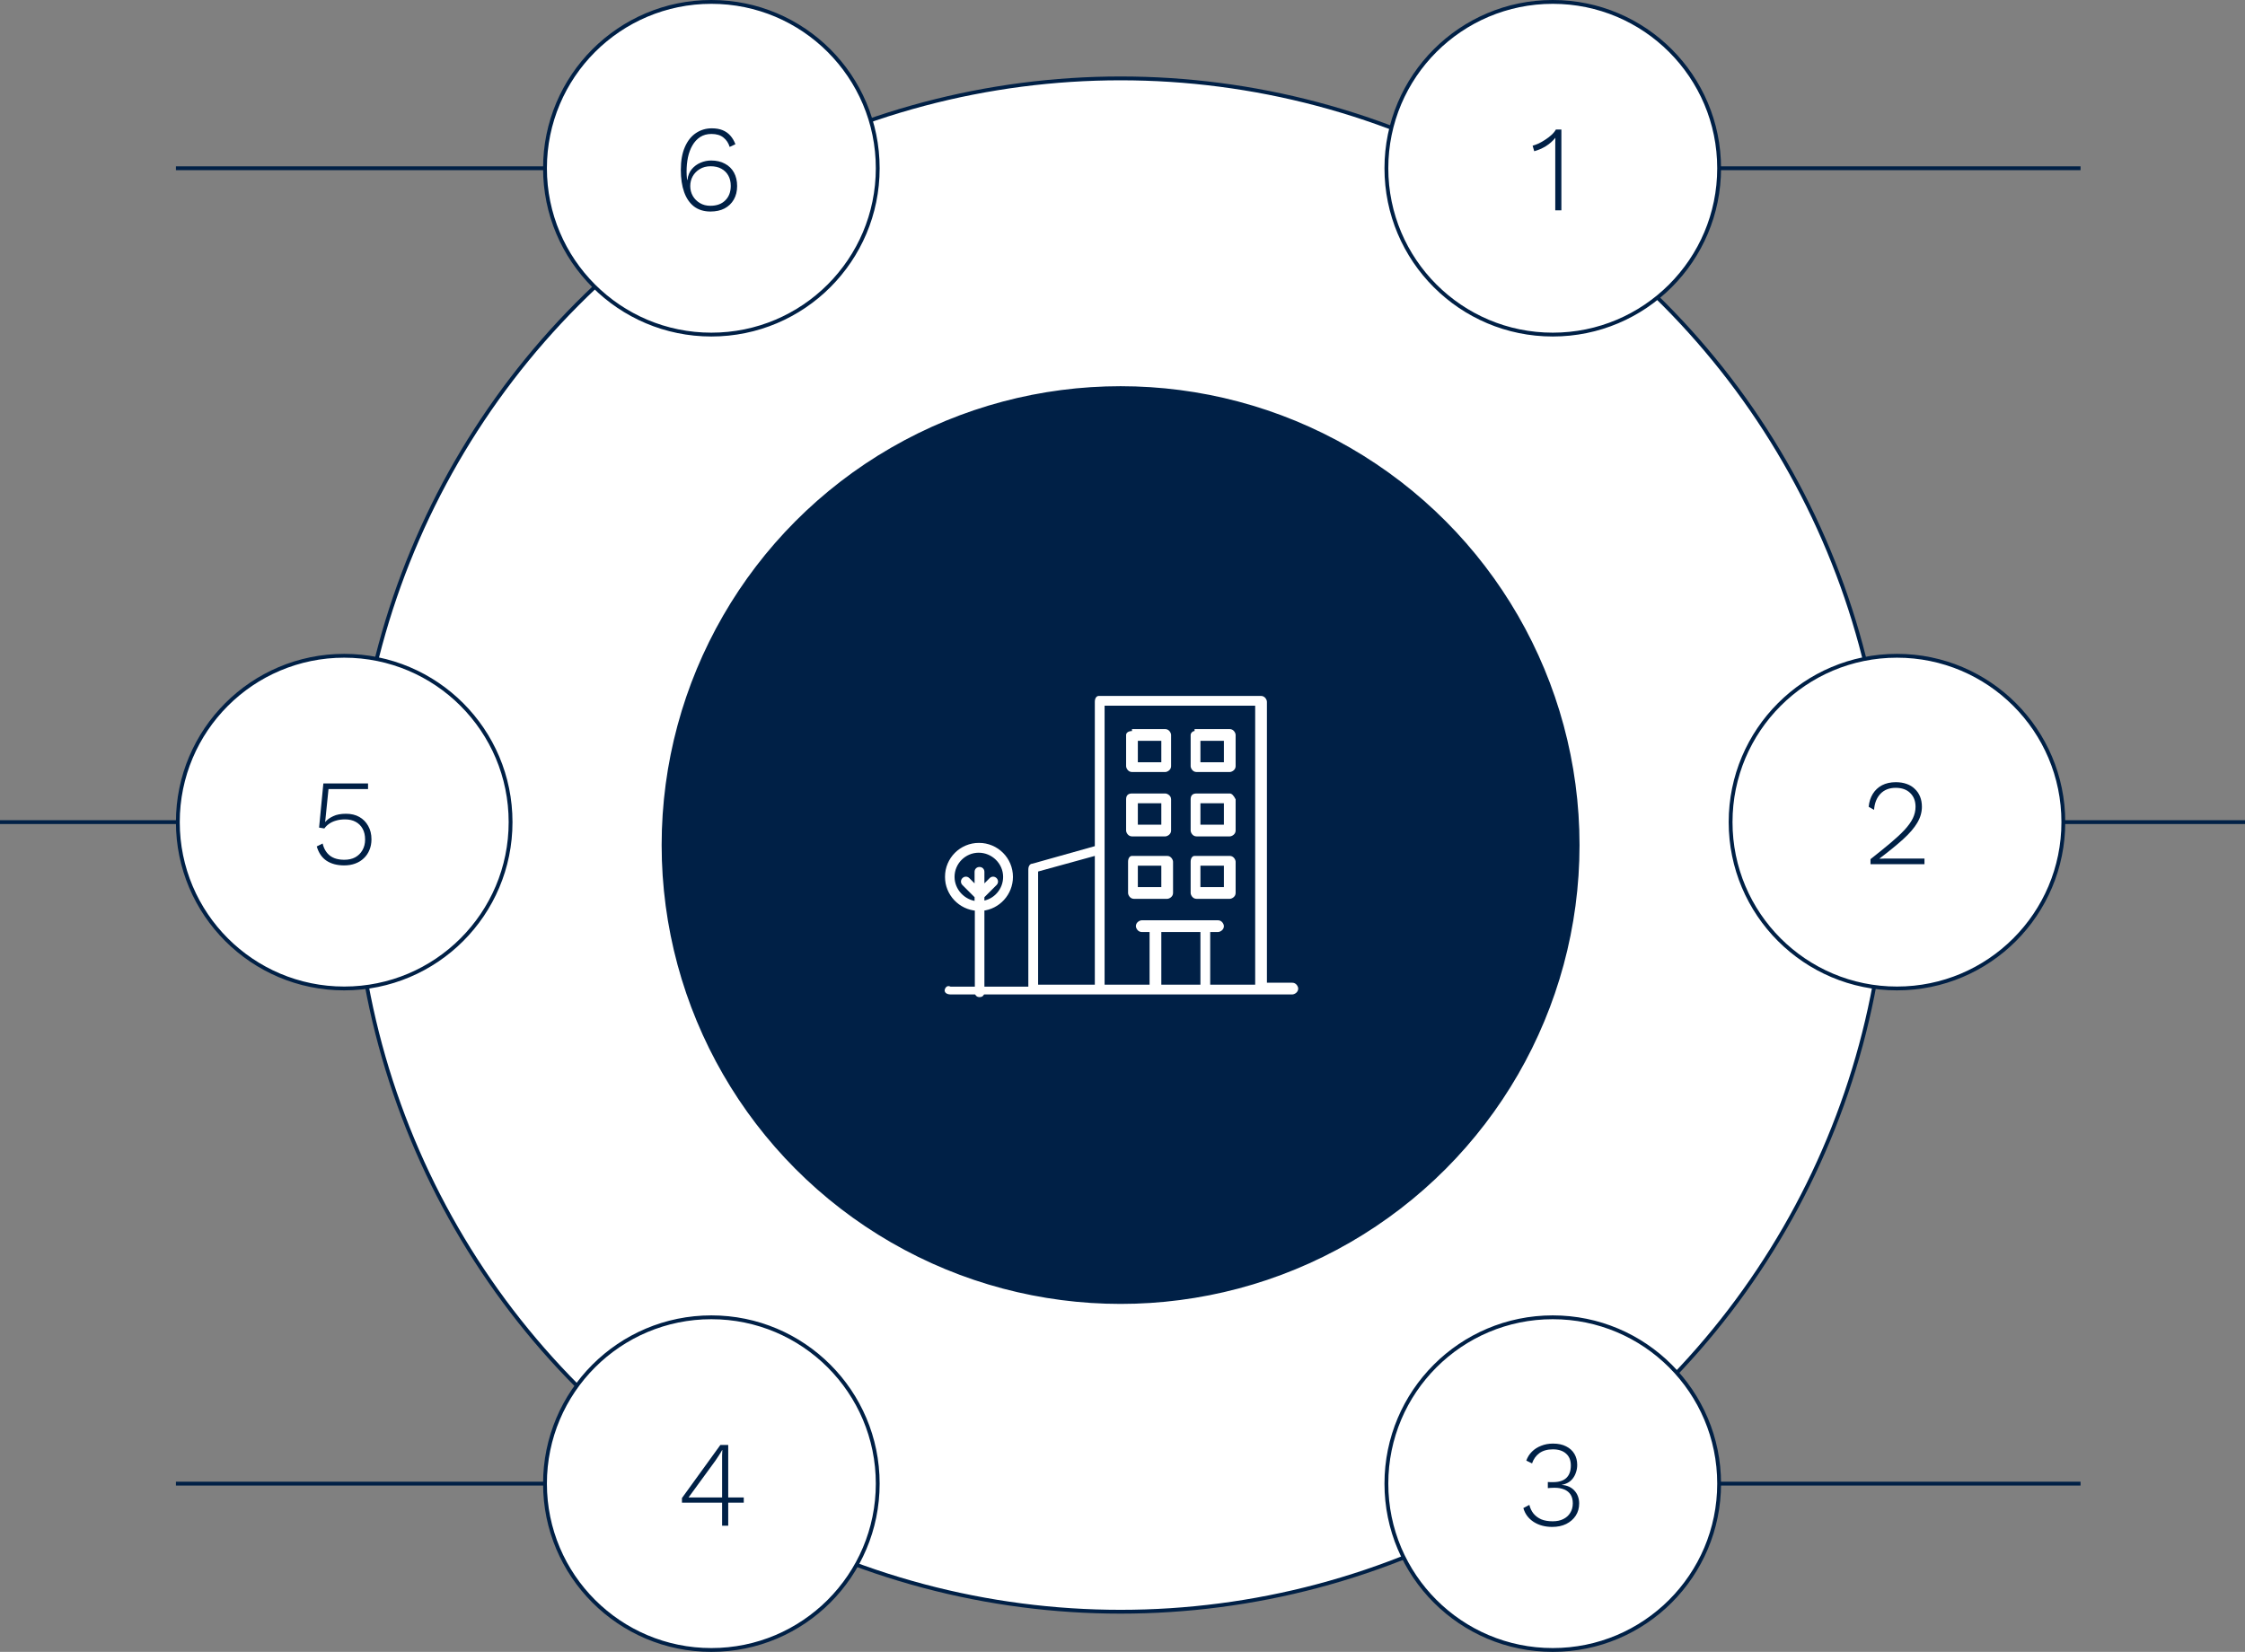 <svg width="587" height="432" viewBox="0 0 587 432" fill="none" xmlns="http://www.w3.org/2000/svg">
<rect x="0" y="0" width="587" height="432" fill="#808080" stroke="none"/>
<path d="M539 215L587 215" stroke="#002046"/>
<path d="M0 215L48 215" stroke="#002046"/>
<path d="M447.5 388L544 388" stroke="#002046"/>
<path d="M447.5 44L544 44" stroke="#002046"/>
<path d="M46 388L142.5 388" stroke="#002046"/>
<path d="M46 44L142.5 44" stroke="#002046"/>
<circle cx="293" cy="221" r="200.5" fill="white" stroke="#002046"/>
<circle cx="293" cy="221" r="119.5" fill="#002046" stroke="#002046"/>
<circle cx="496" cy="215" r="43.5" fill="white" stroke="#002046"/>
<circle cx="406" cy="388" r="43.5" fill="white" stroke="#002046"/>
<circle cx="90" cy="215" r="43.5" fill="white" stroke="#002046"/>
<circle cx="186" cy="388" r="43.5" fill="white" stroke="#002046"/>
<circle cx="406" cy="44" r="43.5" fill="white" stroke="#002046"/>
<circle cx="186" cy="44" r="43.5" fill="white" stroke="#002046"/>
<mask id="path-15-outside-1" maskUnits="userSpaceOnUse" x="246.685" y="220.031" width="19" height="41" fill="black">
<rect fill="white" x="246.685" y="220.031" width="19" height="41"/>
<path d="M256.107 260.2C256.518 260.2 256.792 259.926 256.792 259.515V237.603C260.969 237.192 264.256 233.631 264.256 229.317C264.256 224.729 260.558 221.031 255.97 221.031C251.382 221.031 247.685 224.729 247.685 229.317C247.685 233.7 251.108 237.329 255.491 237.603V259.515C255.422 259.858 255.765 260.2 256.107 260.2ZM248.986 229.317C248.986 225.482 252.136 222.401 255.902 222.401C259.668 222.401 262.886 225.482 262.886 229.317C262.886 232.878 260.216 235.822 256.792 236.233V234.384L260.147 231.029C260.421 230.755 260.421 230.344 260.147 230.07C259.873 229.796 259.463 229.796 259.189 230.07L256.792 232.467V228.016C256.792 227.605 256.518 227.331 256.107 227.331C255.696 227.331 255.422 227.605 255.422 228.016V232.467L253.026 230.07C252.752 229.796 252.341 229.796 252.067 230.07C251.793 230.344 251.793 230.755 252.067 231.029L255.422 234.384V236.302C251.862 235.959 248.986 232.946 248.986 229.317Z"/>
</mask>
<path d="M256.107 260.2C256.518 260.2 256.792 259.926 256.792 259.515V237.603C260.969 237.192 264.256 233.631 264.256 229.317C264.256 224.729 260.558 221.031 255.97 221.031C251.382 221.031 247.685 224.729 247.685 229.317C247.685 233.7 251.108 237.329 255.491 237.603V259.515C255.422 259.858 255.765 260.2 256.107 260.2ZM248.986 229.317C248.986 225.482 252.136 222.401 255.902 222.401C259.668 222.401 262.886 225.482 262.886 229.317C262.886 232.878 260.216 235.822 256.792 236.233V234.384L260.147 231.029C260.421 230.755 260.421 230.344 260.147 230.07C259.873 229.796 259.463 229.796 259.189 230.07L256.792 232.467V228.016C256.792 227.605 256.518 227.331 256.107 227.331C255.696 227.331 255.422 227.605 255.422 228.016V232.467L253.026 230.07C252.752 229.796 252.341 229.796 252.067 230.07C251.793 230.344 251.793 230.755 252.067 231.029L255.422 234.384V236.302C251.862 235.959 248.986 232.946 248.986 229.317Z" fill="white"/>
<path d="M256.792 237.603L256.733 237.006L256.192 237.059V237.603H256.792ZM255.491 237.603H256.091V237.039L255.528 237.004L255.491 237.603ZM255.491 259.515L256.079 259.633L256.091 259.575V259.515H255.491ZM256.792 236.233H256.192V236.91L256.863 236.829L256.792 236.233ZM256.792 234.384L256.368 233.96L256.192 234.136V234.384H256.792ZM260.147 231.029L259.723 230.605L259.723 230.605L260.147 231.029ZM259.189 230.07L258.764 229.646L258.764 229.646L259.189 230.07ZM256.792 232.467H256.192V233.916L257.216 232.891L256.792 232.467ZM255.422 232.467L254.998 232.891L256.022 233.916V232.467H255.422ZM252.067 231.029L252.491 230.605L252.491 230.605L252.067 231.029ZM255.422 234.384H256.022V234.136L255.847 233.96L255.422 234.384ZM255.422 236.302L255.365 236.899L256.022 236.962V236.302H255.422ZM256.107 260.8C256.449 260.8 256.78 260.683 257.028 260.436C257.275 260.188 257.392 259.857 257.392 259.515H256.192C256.192 259.551 256.186 259.572 256.183 259.58C256.18 259.588 256.178 259.589 256.179 259.587C256.181 259.586 256.18 259.588 256.172 259.591C256.164 259.594 256.143 259.6 256.107 259.6V260.8ZM257.392 259.515V237.603H256.192V259.515H257.392ZM256.851 238.2C261.334 237.759 264.856 233.94 264.856 229.317H263.656C263.656 233.322 260.604 236.625 256.733 237.006L256.851 238.2ZM264.856 229.317C264.856 224.398 260.889 220.431 255.97 220.431V221.631C260.227 221.631 263.656 225.061 263.656 229.317H264.856ZM255.97 220.431C251.051 220.431 247.085 224.398 247.085 229.317H248.285C248.285 225.061 251.714 221.631 255.97 221.631V220.431ZM247.085 229.317C247.085 234.018 250.757 237.908 255.453 238.202L255.528 237.004C251.46 236.75 248.285 233.381 248.285 229.317H247.085ZM254.891 237.603V259.515H256.091V237.603H254.891ZM254.903 259.398C254.821 259.806 254.991 260.165 255.206 260.395C255.42 260.624 255.743 260.8 256.107 260.8V259.6C256.121 259.6 256.123 259.603 256.113 259.599C256.104 259.594 256.093 259.586 256.084 259.577C256.074 259.567 256.074 259.563 256.077 259.57C256.079 259.574 256.081 259.582 256.082 259.594C256.083 259.605 256.082 259.619 256.079 259.633L254.903 259.398ZM249.586 229.317C249.586 225.818 252.463 223.001 255.902 223.001V221.801C251.808 221.801 248.386 225.147 248.386 229.317H249.586ZM255.902 223.001C259.348 223.001 262.286 225.825 262.286 229.317H263.486C263.486 225.14 259.988 221.801 255.902 221.801V223.001ZM262.286 229.317C262.286 232.573 259.844 235.263 256.72 235.638L256.863 236.829C260.588 236.382 263.486 233.183 263.486 229.317H262.286ZM257.392 236.233V234.384H256.192V236.233H257.392ZM257.216 234.809L260.572 231.453L259.723 230.605L256.368 233.96L257.216 234.809ZM260.572 231.453C261.08 230.945 261.08 230.154 260.572 229.646L259.723 230.495C259.751 230.523 259.753 230.543 259.753 230.55C259.753 230.557 259.751 230.577 259.723 230.605L260.572 231.453ZM260.572 229.646C260.063 229.138 259.273 229.138 258.764 229.646L259.613 230.495C259.641 230.467 259.661 230.465 259.668 230.465C259.675 230.465 259.695 230.467 259.723 230.495L260.572 229.646ZM258.764 229.646L256.368 232.043L257.216 232.891L259.613 230.495L258.764 229.646ZM257.392 232.467V228.016H256.192V232.467H257.392ZM257.392 228.016C257.392 227.674 257.275 227.343 257.028 227.095C256.78 226.848 256.449 226.731 256.107 226.731V227.931C256.143 227.931 256.164 227.937 256.172 227.941C256.18 227.944 256.181 227.946 256.179 227.944C256.178 227.942 256.18 227.943 256.183 227.951C256.186 227.96 256.192 227.98 256.192 228.016H257.392ZM256.107 226.731C255.765 226.731 255.434 226.848 255.186 227.095C254.939 227.343 254.822 227.674 254.822 228.016H256.022C256.022 227.98 256.028 227.96 256.032 227.951C256.035 227.943 256.037 227.942 256.035 227.944C256.033 227.946 256.034 227.944 256.042 227.941C256.051 227.937 256.071 227.931 256.107 227.931V226.731ZM254.822 228.016V232.467H256.022V228.016H254.822ZM255.847 232.043L253.45 229.646L252.601 230.495L254.998 232.891L255.847 232.043ZM253.45 229.646C252.942 229.138 252.151 229.138 251.643 229.646L252.491 230.495C252.519 230.467 252.539 230.465 252.546 230.465C252.553 230.465 252.573 230.467 252.601 230.495L253.45 229.646ZM251.643 229.646C251.135 230.154 251.135 230.945 251.643 231.453L252.491 230.605C252.463 230.577 252.462 230.557 252.462 230.55C252.462 230.543 252.463 230.523 252.491 230.495L251.643 229.646ZM251.643 231.453L254.998 234.809L255.847 233.96L252.491 230.605L251.643 231.453ZM254.822 234.384V236.302H256.022V234.384H254.822ZM255.48 235.704C252.213 235.39 249.586 232.624 249.586 229.317H248.386C248.386 233.269 251.51 236.528 255.365 236.899L255.48 235.704Z" fill="white" mask="url(#path-15-outside-1)"/>
<path d="M287.285 182C286.774 182 286.263 182.51 286.263 183.531V221.287L269.9 225.879C269.388 225.879 268.877 226.389 268.877 227.409V258.022H248.534C247.511 257.512 247 258.532 247 259.043C247 259.553 247.511 260.063 248.534 260.063H270.411H287.797H329.727H337.909C338.42 260.063 339.443 259.553 339.443 258.532C339.443 258.022 338.932 257.002 337.909 257.002H331.261V183.531C331.261 183.02 330.75 182 329.727 182H287.285ZM288.819 184.551H328.193V257.512H316.432V243.736H318.478C318.989 243.736 320.012 243.226 320.012 242.205C320.012 241.695 319.5 240.675 318.478 240.675H298.535C298.024 240.675 297.001 241.185 297.001 242.205C297.001 242.716 297.512 243.736 298.535 243.736H300.581V257.512H288.819V222.307V184.551ZM295.978 191.184C294.956 191.184 294.444 191.694 294.444 192.204V200.368C294.444 200.878 294.956 201.898 295.978 201.898H304.671C305.183 201.898 306.205 201.388 306.205 200.368V192.204C306.205 191.694 305.694 190.674 304.671 190.674H295.978C295.978 191.184 295.978 191.184 295.978 191.184ZM312.342 191.184C311.83 191.184 311.319 191.694 311.319 192.204V200.368C311.319 200.878 311.83 201.898 312.853 201.898H321.546C322.057 201.898 323.08 201.388 323.08 200.368V192.204C323.08 191.694 322.569 190.674 321.546 190.674H312.342C312.342 191.184 312.342 191.184 312.342 191.184ZM297.512 193.735H303.649V199.347H297.512V193.735ZM313.876 193.735H320.012V199.347H313.876V193.735ZM295.978 207.511C294.956 207.511 294.444 208.021 294.444 209.041V217.205C294.444 217.715 294.956 218.736 295.978 218.736H304.671C305.183 218.736 306.205 218.225 306.205 217.205V209.041C306.205 208.021 305.183 207.511 304.671 207.511H295.978ZM312.853 207.511C311.83 207.511 311.319 208.021 311.319 209.041V217.205C311.319 217.715 311.83 218.736 312.853 218.736H321.546C322.057 218.736 323.08 218.225 323.08 217.205V209.041C322.569 208.021 322.057 207.511 321.546 207.511H312.853ZM297.512 210.062H303.649V215.674H297.512V210.062ZM313.876 210.062H320.012V215.674H313.876V210.062ZM295.978 223.838C295.467 223.838 294.956 224.348 294.956 225.368V233.532C294.956 234.042 295.467 235.062 296.49 235.062H305.183C305.694 235.062 306.717 234.552 306.717 233.532V225.368C306.717 224.858 306.205 223.838 305.183 223.838H295.978ZM312.342 223.838C311.83 223.838 311.319 224.348 311.319 225.368V233.532C311.319 234.042 311.83 235.062 312.853 235.062H321.546C322.057 235.062 323.08 234.552 323.08 233.532V225.368C323.08 224.858 322.569 223.838 321.546 223.838H312.342ZM286.263 223.838V257.512H271.434V227.919L286.263 223.838ZM297.512 226.389H303.649V232.001H297.512V226.389ZM313.876 226.389H320.012V232.001H313.876V226.389ZM303.649 243.736H313.876V257.512H303.649V243.736Z" fill="white"/>
<path d="M406.656 55V38.264C406.656 37.901 406.656 37.539 406.656 37.176C406.677 36.792 406.688 36.408 406.688 36.024C406.005 36.877 405.173 37.613 404.192 38.232C403.211 38.829 402.197 39.267 401.152 39.544L400.736 38.104C401.205 37.976 401.728 37.784 402.304 37.528C402.88 37.251 403.456 36.92 404.032 36.536C404.629 36.152 405.173 35.736 405.664 35.288C406.155 34.84 406.539 34.371 406.816 33.88H408.256V55H406.656Z" fill="#002046"/>
<path d="M186.112 33.56C187.2 33.56 188.139 33.72 188.928 34.04C189.717 34.36 190.389 34.829 190.944 35.448C191.499 36.067 191.947 36.824 192.288 37.72L190.784 38.424C190.485 37.421 189.952 36.611 189.184 35.992C188.416 35.352 187.36 35.032 186.016 35.032C184.885 35.032 183.904 35.299 183.072 35.832C182.261 36.365 181.589 37.091 181.056 38.008C180.523 38.925 180.128 39.981 179.872 41.176C179.637 42.349 179.52 43.587 179.52 44.888C179.52 45.208 179.531 45.549 179.552 45.912C179.573 46.275 179.605 46.648 179.648 47.032H179.744C179.893 45.88 180.277 44.941 180.896 44.216C181.536 43.469 182.293 42.915 183.168 42.552C184.064 42.168 184.981 41.976 185.92 41.976C187.328 41.976 188.533 42.253 189.536 42.808C190.56 43.341 191.349 44.109 191.904 45.112C192.459 46.115 192.736 47.299 192.736 48.664C192.736 50.008 192.448 51.181 191.872 52.184C191.296 53.187 190.485 53.965 189.44 54.52C188.416 55.053 187.189 55.32 185.76 55.32C184.075 55.32 182.645 54.883 181.472 54.008C180.32 53.112 179.456 51.853 178.88 50.232C178.304 48.611 178.016 46.68 178.016 44.44C178.016 42.051 178.368 40.056 179.072 38.456C179.776 36.835 180.736 35.619 181.952 34.808C183.189 33.976 184.576 33.56 186.112 33.56ZM185.792 43.48C184.725 43.48 183.787 43.725 182.976 44.216C182.187 44.685 181.568 45.315 181.12 46.104C180.693 46.872 180.48 47.725 180.48 48.664C180.48 49.603 180.704 50.467 181.152 51.256C181.6 52.024 182.219 52.643 183.008 53.112C183.797 53.581 184.704 53.816 185.728 53.816C187.392 53.816 188.693 53.347 189.632 52.408C190.592 51.469 191.072 50.2 191.072 48.6C191.072 47.576 190.859 46.68 190.432 45.912C190.005 45.144 189.397 44.547 188.608 44.12C187.84 43.693 186.901 43.48 185.792 43.48Z" fill="#002046"/>
<path d="M89.992 226.32C88.157 226.32 86.621 225.915 85.384 225.104C84.168 224.293 83.315 223.045 82.824 221.36L84.36 220.592C84.68 221.957 85.309 223.013 86.248 223.76C87.187 224.485 88.445 224.848 90.024 224.848C91.133 224.848 92.083 224.635 92.872 224.208C93.683 223.76 94.312 223.141 94.76 222.352C95.229 221.541 95.464 220.613 95.464 219.568C95.464 218.459 95.251 217.52 94.824 216.752C94.397 215.963 93.789 215.355 93 214.928C92.232 214.501 91.315 214.288 90.248 214.288C89.331 214.288 88.531 214.395 87.848 214.608C87.165 214.8 86.568 215.077 86.056 215.44C85.565 215.781 85.149 216.187 84.808 216.656L83.432 216.432L84.552 204.88H96.232V206.352H85.896L85.064 214.544L85 214.96H85.032C85.544 214.363 86.237 213.861 87.112 213.456C87.987 213.029 89.107 212.816 90.472 212.816C91.816 212.816 92.979 213.093 93.96 213.648C94.941 214.203 95.709 214.981 96.264 215.984C96.84 216.987 97.128 218.16 97.128 219.504C97.128 220.528 96.947 221.467 96.584 222.32C96.243 223.152 95.752 223.867 95.112 224.464C94.493 225.061 93.747 225.52 92.872 225.84C92.019 226.16 91.059 226.32 89.992 226.32Z" fill="#002046"/>
<path d="M188.808 399V392.984H178.312V391.768L188.36 377.88H190.408V391.608H194.472V392.984H190.408V399H188.808ZM180.04 391.608H188.808V381.944C188.808 381.517 188.808 381.069 188.808 380.6C188.829 380.131 188.851 379.672 188.872 379.224H188.808C188.573 379.672 188.285 380.152 187.944 380.664C187.624 381.155 187.325 381.603 187.048 382.008L180.04 391.608Z" fill="#002046"/>
<path d="M489.08 226V224.688C491.085 223.109 492.824 221.701 494.296 220.464C495.768 219.227 496.995 218.085 497.976 217.04C498.957 215.973 499.683 214.96 500.152 214C500.621 213.019 500.856 212.016 500.856 210.992C500.856 209.477 500.387 208.272 499.448 207.376C498.531 206.48 497.272 206.032 495.672 206.032C494.008 206.032 492.675 206.555 491.672 207.6C490.691 208.645 490.136 210.043 490.008 211.792L488.6 210.992C488.728 209.691 489.091 208.56 489.688 207.6C490.285 206.64 491.085 205.893 492.088 205.36C493.112 204.827 494.317 204.56 495.704 204.56C496.749 204.56 497.688 204.709 498.52 205.008C499.373 205.307 500.088 205.744 500.664 206.32C501.261 206.875 501.72 207.547 502.04 208.336C502.36 209.125 502.52 210.011 502.52 210.992C502.52 212.421 502.115 213.819 501.304 215.184C500.515 216.528 499.299 217.947 497.656 219.44C496.013 220.933 493.933 222.629 491.416 224.528V224.56C491.587 224.56 491.8 224.56 492.056 224.56C492.333 224.539 492.6 224.528 492.856 224.528C493.133 224.528 493.357 224.528 493.528 224.528H503.192V226H489.08Z" fill="#002046"/>
<path d="M405.864 399.32C403.987 399.32 402.365 398.883 401 398.008C399.635 397.112 398.739 395.907 398.312 394.392L399.88 393.56C400.093 394.435 400.456 395.192 400.968 395.832C401.501 396.472 402.173 396.973 402.984 397.336C403.816 397.677 404.819 397.848 405.992 397.848C407.059 397.848 407.976 397.656 408.744 397.272C409.533 396.888 410.141 396.344 410.568 395.64C411.016 394.936 411.24 394.104 411.24 393.144C411.24 392.227 411.048 391.469 410.664 390.872C410.28 390.275 409.725 389.827 409 389.528C408.296 389.229 407.443 389.08 406.44 389.08C406.099 389.08 405.779 389.091 405.48 389.112C405.203 389.112 404.947 389.133 404.712 389.176V387.576C404.925 387.597 405.149 387.608 405.384 387.608C405.64 387.608 405.875 387.608 406.088 387.608C407.645 387.608 408.808 387.235 409.576 386.488C410.344 385.741 410.728 384.664 410.728 383.256C410.728 381.912 410.312 380.877 409.48 380.152C408.648 379.405 407.496 379.032 406.024 379.032C404.595 379.032 403.421 379.363 402.504 380.024C401.608 380.685 400.968 381.581 400.584 382.712L399.08 381.976C399.4 381.08 399.891 380.301 400.552 379.64C401.213 378.979 402.013 378.467 402.952 378.104C403.891 377.72 404.925 377.528 406.056 377.528C407.421 377.528 408.573 377.773 409.512 378.264C410.451 378.733 411.165 379.384 411.656 380.216C412.147 381.048 412.392 382.008 412.392 383.096C412.392 383.8 412.285 384.451 412.072 385.048C411.88 385.645 411.603 386.179 411.24 386.648C410.899 387.096 410.483 387.459 409.992 387.736C409.501 388.013 408.957 388.205 408.36 388.312V388.344C409.064 388.387 409.693 388.536 410.248 388.792C410.803 389.048 411.272 389.389 411.656 389.816C412.061 390.243 412.371 390.744 412.584 391.32C412.797 391.896 412.904 392.515 412.904 393.176C412.904 394.392 412.605 395.459 412.008 396.376C411.411 397.293 410.579 398.019 409.512 398.552C408.467 399.064 407.251 399.32 405.864 399.32Z" fill="#002046"/>
</svg>
